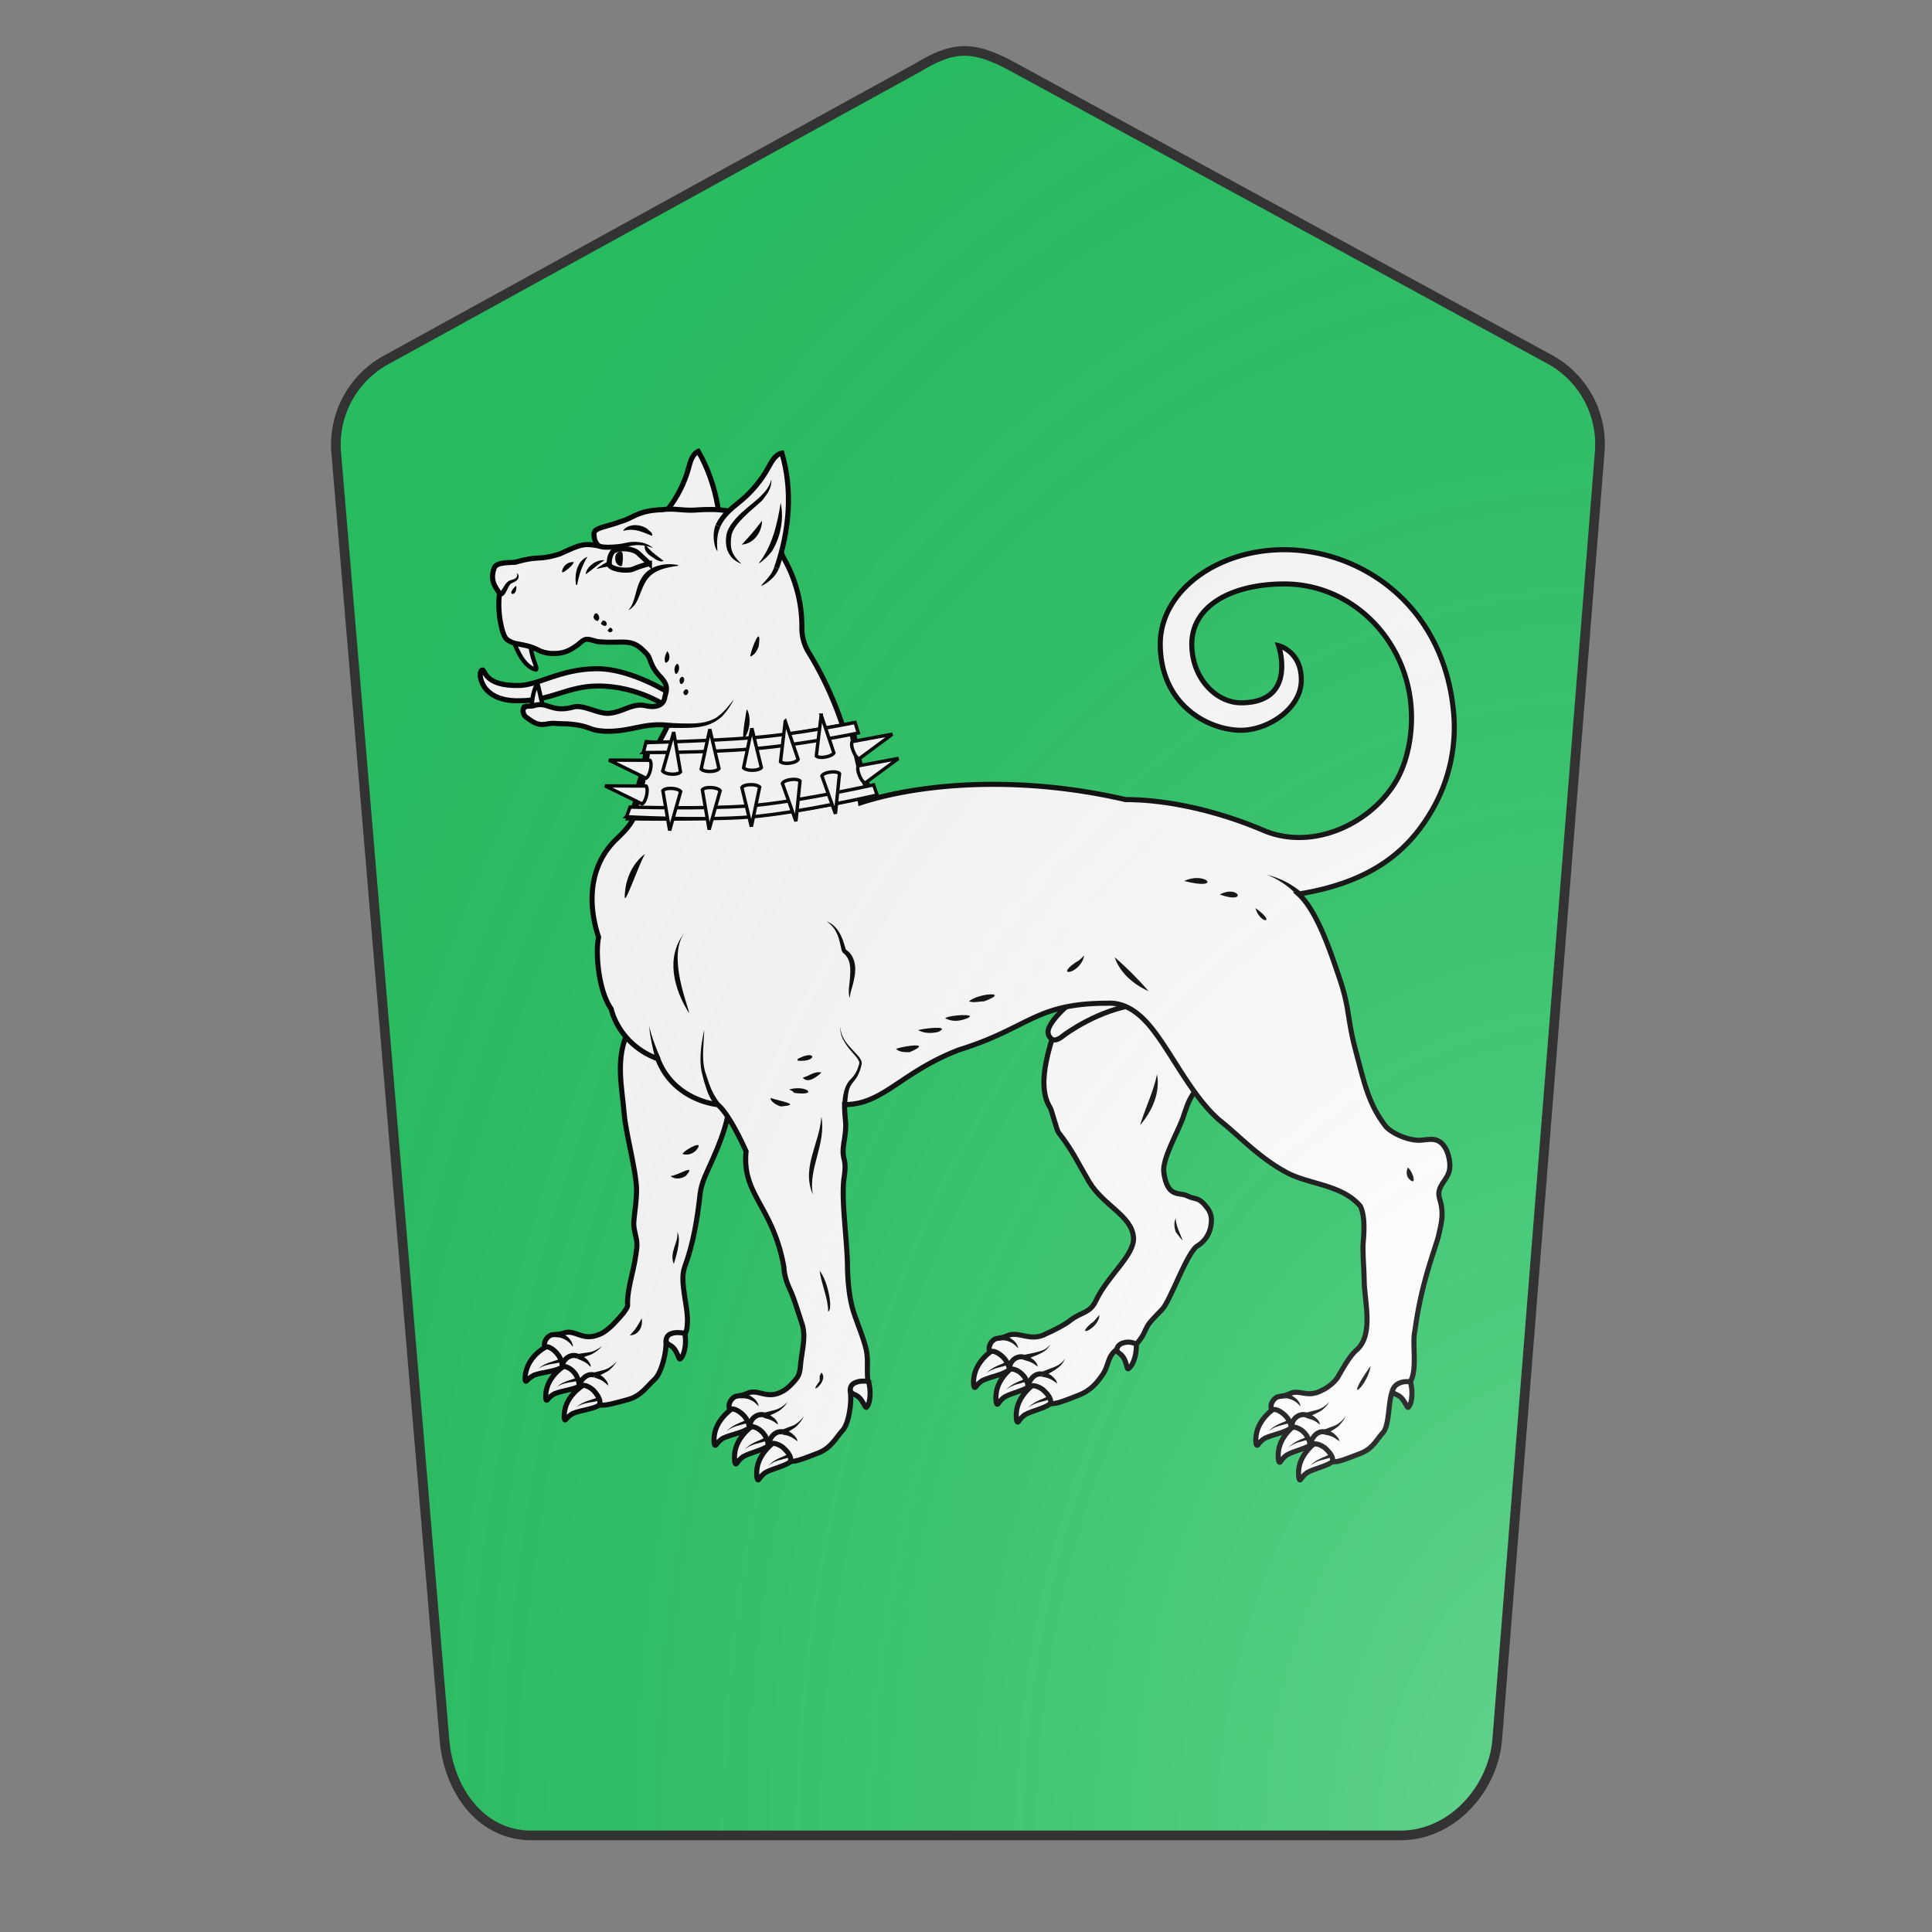 <svg xmlns="http://www.w3.org/2000/svg" id="burgCOA445" width="200" height="200" viewBox="0 0 200 200">
        <rect x="0" y="0" width="200" height="200" fill="#808080" stroke="none"/>
        <defs><clipPath id="pavise_burgCOA445"><path d="M95 7L39.9 37.3a10 10 0 00-5.1 9.5L46 180c.4 5.2 3.7 10 9 10h90c5.3 0 9.6-4.8 10-10l10.6-133.2a10 10 0 00-5-9.5L105 7c-4.2-2.3-6.2-2.3-10 0z"></path></clipPath><g id="mastiffStatant_burgCOA445" stroke-width="3" transform="translate(49 68) scale(0.13)">
		<path d="M256.5 505.7c.1.1-11.4 6.4-12.7 17.7-.2 1.7-.3 5.4.6 5.5.6.1 1-1.8 4.4-4.1 5.1-2.5 12.1-3.1 16.9-7"></path>
		<path d="M290.5 537.4c-4.7 4-11.6 4.8-16.6 7.6-3.2 2.4-3.6 4.3-4.2 4.3-.9-.1-.9-3.8-.8-5.5.8-11.3 12.1-18 12-18.1"></path>
		<path d="M324.2 496.9c1.2 2.5 3.1 1.4 5.8 4.5 1.5 1.9 2.9 4.9 3.3 5.1.6.2 1.5-1.8 1.8-2.9 1.7-6.5-.4-12.5-.3-12.5-5.2-5.5-11.3-11.3-17.5-15.7"></path>
		<path d="M576.1 505.7c.1.1-11.4 6.4-12.7 17.7-.2 1.7-.3 5.4.6 5.5.6.1 1-1.8 4.4-4.1 5.1-2.5 12.1-3.1 16.9-7"></path>
		<path d="M610.1 537.4c-4.7 4-11.6 4.8-16.6 7.6-3.2 2.4-3.6 4.3-4.2 4.3-.9-.1-.9-3.8-.8-5.5.8-11.3 12.1-18 12-18.1"></path>
		<path d="M598.1 527c-4.7 4-11.6 4.8-16.6 7.6-3.2 2.4-3.6 4.3-4.2 4.3-.9-.1-.9-3.8-.8-5.5.8-11.3 12.1-18 12-18.1"></path>
		<path d="M643.8 496.9c1.2 2.5 3.1 1.4 5.8 4.5 1.5 1.9 2.9 4.9 3.3 5.1.6.2 1.5-1.8 1.8-2.9 1.7-6.5-.4-12.5-.3-12.5-3.6-5.1-8.3-9.6-13.7-12.7"></path>
		<path d="M277.4 528c-4.7 4-11.6 4.8-16.6 7.6-3.2 2.4-3.6 4.3-4.2 4.3-.9-.1-.9-3.8-.8-5.5.8-11.3 12.1-18 12-18.1"></path>
		<path d="M409.6 471.6c.1.1-11.4 6.4-12.7 17.7-.2 1.7-.3 5.4.6 5.5.6.1 1-1.8 4.4-4.1 5.1-2.5 12.1-3.1 16.9-7"></path>
		<path d="M443.6 503.3c-4.7 4-11.6 4.8-16.6 7.6-3.2 2.4-3.6 4.3-4.2 4.3-.9-.1-.9-3.8-.8-5.5.8-11.3 12.1-18 12-18.1"></path>
		<path d="M431.6 492.8c-4.7 4-11.6 4.8-16.6 7.6-3.2 2.4-3.6 4.3-4.2 4.3-.9-.1-.9-3.8-.8-5.5.8-11.3 12.1-18 12-18.1"></path>
		<path d="M481.1 472.2c.6 2.7 2.7 2.1 4.6 5.8 1.1 2.2 1.6 5.5 2 5.7.5.3 1.9-1.4 2.5-2.4 3.2-5.9 2.5-12.2 2.6-12.2.6-6.8-.8-14.1-3.5-20.3"></path>
		<path d="M147.1 469.3c.1.1-12 5.1-14.4 16.3-.4 1.7-.8 5.3 0 5.5.6.1 1.2-1.7 4.8-3.6 5.3-2 12.3-1.8 17.5-5.2"></path>
		<path d="M177.7 504.3c-5.1 3.5-12.1 3.6-17.3 5.8-3.5 2-4 3.9-4.6 3.8-.8-.2-.5-3.8-.2-5.5 2-11.2 13.9-16.6 13.8-16.8"></path>
		<path d="M166.8 492.7c-5.1 3.5-12.1 3.6-17.3 5.8-3.5 2-4 3.9-4.6 3.8-.8-.2-.5-3.8-.2-5.5 2-11.2 13.9-16.6 13.8-16.8"></path>
		<path d="M215.4 467.5c1 2.6 3 1.7 5.3 5.1 1.3 2 2.3 5.2 2.7 5.4.5.2 1.7-1.6 2.1-2.7 2.4-6.3.9-12.4 1-12.5-4.6-3.5-9.4-7.3-14.2-10.5"></path>
		<path d="M193 285c-7.7 15.5-3.6 32.8-2.3 48.4.9 11.3 7.1 33.4 7.3 44.7 0 3.1-.3 6.3-.6 9.4-.4 3.4-.7 5.6-1 9-.4 3.7.8 7.2 1.5 10.8.7 4 0 6.9-.6 10.9-1.4 9.4-5 18.9-4.6 28.3-.6 2.9-5.5 7.8-7.5 10-2.2 2.5-6.9 6.4-9.3 7-9.9 4.3-14.3-3.4-20.9-.8-3.4.9-2.9.6-4.7.8-1.9.2-2.4-.2-4.6 1.5-3.1 3.1-1.8 6-1.8 6s2.4-1.6 7.1 3.6c3.4 3.9 3.2 8 3.2 8s2-1.1 5.7 2c4.7 4.2 4.2 9.6 4.2 9.6s2.9-2.6 8.4 2.2c2.6 2.9 4.5 5.8 3.7 8.3 1.6 1.5 8.9-.7 16.7-2.8 7.8-2.1 11.4-8 15.6-11.8 4.3-3.8 7.4-17 6.8-22.6.3-3 1.5-4.4 5.1-5 1.6-.3 4.4 0 6 .3.2.4 1.4-1.2 1.5-5.2 1-10-4.9-24.8-1.5-34 5.2-14.2 7.4-28.1 9.1-43.2.7-6.4 4-12.6 6.6-18.5 3.3-7.5 14.5-31.5 9.4-44"></path>
		<path d="M533.6 290c.2 7.1-2.8 24.6-6.7 30.6-4.1 6.2-4.4 8.9-6.8 15.6-3.2 8.7-12.2 23.9-11.1 31.8 2.1 15.1 9.2 11.5 13.5 13.6 5.3 2.7 6.8.3 12 7.1 2.8 3.6 3 6.9 2.1 11.5-.6 3.2-2.8 8.1-7.7 11-6.2 3.6-16 32.4-20.8 37.4-1.9 2-3.9 4-5.8 6.1-2.4 2.5-3.4 4.4-4.8 7.6-1.5 3.4-4.6 6.8-4.6 6.8-1.6-.5-3.2-1.2-4.9-1.1-3.7.2-6.1 1.4-6.8 4.3-5.8 4.5-4.5 9.5-8.3 14.9-3.1 4.5-6.8 9.3-14.3 12.2-7.5 2.9-14.6 5.9-16.4 4.5.5-2.5-1.7-5.3-4.6-7.9-6-4.2-8.6-1.3-8.6-1.3s0-5.4-5.2-9.1c-4-2.7-5.9-1.4-5.9-1.4s-.2-4-4-7.6c-5.2-4.7-7.5-2.8-7.5-2.8s-1.6-2.8 1.2-6.2c2-1.9 2.5-1.6 4.4-2 1.8-.4 1.3 0 4.6-1.3 6.4-3.3 13.7 4 23.1-1.3 2.3-.9 11.6-5.5 14.2-7.9 6.5-5 11.5-4 15-11.5 7.2-15.2 23-26.9 22.2-37.4-1-12.8-17.9-18.8-26.2-32.8-7-11.9-9.6-18.2-18-29-1.1-1.4-4-13.1-4.9-14.6-5.8-9.1-4.7-23.2 2.2-44.1 1.9-5.7 5.9-10.4 8.8-15.6 2.4-4.4 3.1-9.3 5.3-13.6 5.3-10 18.5-15.5 27.9-21.2 21-12.9 46.2 7.9 70.8 10.1"></path>
		<path d="M494.7 268.7c-24.3 2.6-45.1 18.6-45.1 18.6s-4.7 4.3-7.2 1.6c-1-1-2.2-2.8-1.5-5.3 2.7-9.2 22.1-22.8 22.1-22.8"></path>
		<path d="M207.7-7c1.3-6.6 5.1-11.5 9-16.6 5.5-7.1 9.6-15.3 12-24 1-3.8 2.1-8.1 5.7-9.8 11.4 19.8 14.9 43.6 12.6 66.6"></path>
		<path d="M218.2 85.7s-23.1-15-43.7-14.9c-21.5.1-34.4 9.9-46.2 9.9-20.1.3-19.6-9.2-21.2-9.2-1.6.4-2.1 4.2.4 8.9 2.4 4.4 8.4 9.7 21.7 9.3 18.9-.1 27.9-8.6 45.9-8.7 24.2-.1 41.5 12.6 41.5 12.6"></path>
		<g fill="#f6f6f6" stroke-width="2.5">
			<path d="M139.5 80.1c-.9-.1-3.9 8.3-3.1 14.3.2-.1.3-.2.5-.3 2.1-1.4 4-1.9 5.8-2.1-1.6-4.3-2.5-11.8-3.2-11.9z"></path>
			<path d="M138.7 71.3c1-.8-1.6-4.4-3-12-.3-1.3-.3-2.6-.2-3.8-2.4-.1-4.7.2-7.3-.4-.4-.1-2.1-.2-2.6-.4 1.7 5.4 6.5 15.5 13.1 16.6z"></path>
		</g>
		<path d="M330.1 149.9c-4.5-31.5-13.9-61.5-30.4-88.4a27.3 27.3 0 01-4.2-14.7 81.6 81.6 0 00-10.9-41.6c-3-6.9-9-18.5-19.8-22.9-9-3.9-13.8-6.3-31.9-5.1-7.6.5-13-1.2-19.7-.2-14.4.4-17.7 5.2-24.3 6.9-11.1 4.1-17.1 3.6-15.9 8.7 0 2.4 1.1 4 2.4 5.7-8.7-1.5-9.9-1-22.7 4.8-13.3 4.1-11.7.7-26.2 4.9-3.7.3-11.5-.1-12.5 3.5-3.3 9.3 3.1 12.9 3.1 15.6 0 0-.9 5.5.2 13.8.7 4.7 2.2 11.7 4.7 13 1.8 1.2 3.5 1.8 5.1 2.1 4.5.9 8.3 1.4 12.9 3.8s11.2 2.6 16 1c2.4-.8 4.8-2.3 6.9-3.8 1.5-1.1 3.3-3.1 5.2-3.5 2.2-.4 5.6 1.3 7.8 1.4 15.9 1.3 19.2-3 28.7 7.9 2 3.2 1.7 6.9 7.7 13 5.2 5.6 2.9 8.6 2.3 12.1-.6 3.5-3.8 6.4-11.4 4.7-7.6-1.7-13.2 3.8-21.5 4.5-6.2.5-15.2-5.3-20.9-3.7-12.9 3.5-14.9-3.1-22.7-1-2.5 1-7.1-.1-6.6 1.6-.8.5-.8 4.1 1.7 5.6 3.9 2.9 6.6 4.7 11.3 3.9 5.5-.9 3.3-.3 12.3-.2 15.1 1.1 11.7 4 23.5 4.4 14.6.2 22.2-5.2 36.4-3.5l-.4.2c-7.9 17-18.9 28.5-18.6 47.2.1 8.1-5.1 13.5-12.3 20.4-14.5 14.5-16.9 35.7-9.8 57.2-2 8.9-.1 31.7 7.4 42.2 0 0 4.1 20.8 27.5 29.5 9.5 24.8 35.2 27 35.2 27s5.9 3.3 16.9 27.6c-2.6 25.7 15.9 32.3 22.3 68.3.2 4.6 1.5 8.6 3.4 12.8 1.9 4 3.2 8.2 4.6 12.4.9 2.8 1.8 5.5 2.7 8.3 2.4 7.4 0 15.5-.8 23.2-.3 3-.4 6.1-2.2 8.6-1.9 2.7-6.2 7-8.5 7.9-9.3 5.3-14.5-1.9-20.9 1.3-3.3 1.3-2.8.9-4.6 1.3-1.9.4-2.4.1-4.4 2-2.8 3.4-1.2 6.2-1.2 6.2s2.3-1.8 7.5 2.8c3.8 3.6 4 7.6 4 7.6s1.9-1.3 5.9 1.4c5.1 3.7 5.2 9.1 5.2 9.1s2.6-2.9 8.6 1.3c2.9 2.6 5.1 5.4 4.6 7.9 1.7 1.4 8.8-1.6 16.4-4.5 7.5-2.9 10.5-9.1 14.3-13.3 3.9-4.2 5.6-17.7 4.5-23.2 0-3 1-4.5 4.5-5.5 1.6-.5 4.4-.4 6-.3-.9-6.6.4-12.8-1.2-19.3-1.7-6.9-4.8-14-7-20.7-2.8-8.3-3.7-18.5-3.9-27.2 0-15.1-3.9-40.4-2-52.8 2-13.4-2-9.2 0-21.4s.3-11 .3-21.8c22.8 0 33.2-19.1 67.5-32.3 41.6-12.9 44.7-27.5 87.8-27.5 14.3-.6 24 11.5 31.3 22.2 10.1 14.7 21.7 36.7 36.1 48.1 9.7 7.7 22.3 21.3 38.5 29.8 13.2 6.9 32.2 6.9 43 19.6 3.6 7.2 1.6 20.8 1.6 23.1 0 10.2.5 11.1.7 21.3.2 12 5.6 31-4.2 40.2-4.8 3.8-10.1 14.4-11.8 16.9-1.9 2.7-6.2 6-8.5 6.9-9.3 5.3-13.5-.9-19.8 2.4-3.3 1.3-2.8.9-4.6 1.3-1.9.4-2.4.1-4.4 2-2.8 3.4-1.2 6.2-1.2 6.2s2.3-1.8 7.5 2.8c3.8 3.6 4 7.6 4 7.6s1.9-1.3 5.9 1.4c5.1 3.7 5.2 9.1 5.2 9.1s2.6-2.9 8.6 1.3c2.9 2.6 5.1 5.4 4.6 7.9 1.7 1.4 8.8-1.6 16.4-4.5 7.5-2.9 9.4-8 13.3-12.2 3.9-4.2 3.1-17.8 5.5-24.3.7-2.5 2.1-4.5 5.6-5.5 1.6-.5 3.3-.4 5-.3 4.5-6.7 1-23.1 2.8-30 3.9-29.7 12.5-49.3 14.2-57.2 1.4-6.4 2.6-10.9 1.2-17.7-.6-2.8-1.7-4.7-1.1-7.7.9-3.9 4.1-6.7 5.5-10.3 1.2-3 .9-6.5.2-9.6-1-4.2-3.1-8.5-7.2-10-3-1-6.2-.2-9.3 0-6.5.5-16.2-3.5-20.4-7.8-8.6-10.9-11.8-21.6-15.2-34.3-4-15.3-4.8-17.1-7.2-32.4-2-12.6-4.1-17.9-8.2-29.9-4.2-12.1-11.6-32.2-21.1-40.8 44.7-7.2 65.9-26.8 79.3-50.5 9.7-17.1 14-37.3 12.1-56.9C674 32.8 624.9.6 579.9.6c-40 0-73 24.8-73 55.6 0 36.3 28.8 50.9 47.6 50.9 15.9 0 35.6-12.7 35.6-29.7s-13.4-20.2-13.4-20.2 11.4 33.7-22.2 33.7c-14.4 0-29-14.2-29-34.6 0-22.7 23.7-35.5 54.6-35.5 41.6 0 75 35.6 75 78.8 0 13-2.9 26.5-8.6 36.6-14.2 25.2-48.7 42.4-78.4 30.1-25.1-10.8-55.2-18.3-81.6-18.3-65.8-15.2-123.7-8.8-156.4 1.9z"></path>
		<path d="M246-13.5c2.8-6.1 7.6-10 12.7-14.1 7-5.6 12.9-12.7 17.2-20.6 1.9-3.4 4-7.4 7.8-8.2 6.5 21.9 4.4 45.9-3.1 67.7"></path>
		<g fill="none">
			<path d="M164 494.3c.3-.6.3-2.5 2.6-4.9 1.7-1.8 4.3-2.8 6.6-1.9"></path>
			<path d="M154.1 482.7c.3-.6 0-3.1 2.6-5.2 1.9-1.6 4.7-2.2 6.8-1"></path>
			<path d="M428.9 494.7c.2-.6 0-2.5 2.1-5.2 1.5-2 4-3.2 6.4-2.6"></path>
			<path d="M417.9 484.2c.3-.6-.3-3.1 2.1-5.5 1.7-1.7 4.4-2.6 6.7-1.7"></path>
			<path d="M264.8 518.3c.3-.6-.3-3.1 2.1-5.5 1.7-1.7 4.4-2.6 6.7-1.7"></path>
			<path d="M595.5 528.8c.2-.6 0-2.5 2.1-5.2 1.5-2 4-3.2 6.4-2.6"></path>
			<path d="M584.4 518.3c.3-.6-.3-3.1 2.1-5.5 1.7-1.7 4.4-2.6 6.7-1.7"></path>
			<path d="M275.8 528.8c.2-.6 0-2.5 2.1-5.2 1.5-2 4-3.2 6.4-2.6"></path>
		</g>
		<path fill="#f6f6f6" d="M205.6 8.8s-5.5 1.4-9.3 3.1c-3.8 1.7-12.8.4-14.2-2.1-.7-1.7.2-8 3.1-8.8 3.6-1.6 10.7-1.2 13.8 1.7 4 3.8 6.5 6 6.6 6.1z"></path>
		<g fill="#000" stroke="none">
			<path d="m218 370c4 0 16-8 9 0-3 2-7 2-9 0z"></path>
			<path d="m225 357c2-3 14-9 8-2-2 2-5 3-8 2z"></path>
			<path d="m505 310c2 11-3 22-10 30 3-10 8-20 10-30z"></path>
			<path d="m173.8 486c.7.3 1.7.7 2.5 1.2s1.6 1.1 2.3 1.7c.7.7 1.3 1.4 1.8 2.2s.8 1.7 1 2.6c-.8-.6-1.4-1.2-2-1.7s-1.3-1-2-1.4-1.4-.7-2.2-1-1.5-.5-2.4-.8l1-2.8z"></path>
			<path d="m201 454c1 5-2 10-7 10 3-3 5-6 7-10z"></path>
			<path d="m150.1 462.1c1.3.1 2.5.3 3.7.8s2.3 1.1 3.2 1.8c1 .8 1.8 1.7 2.4 2.7s1.1 2.2 1 3.4c-.7-1-1.4-1.8-2.1-2.5-.8-.7-1.6-1.3-2.5-1.8s-1.9-.8-2.8-1.1c-1-.2-2-.3-2.9-.3v-3z"></path>
			<path d="m164.3 475.1c.6.4 1.4.8 2.1 1.3s1.4 1 2.1 1.6 1.2 1.3 1.7 2.1.8 1.7.8 2.6c-.7-.6-1.2-1.2-1.8-1.7s-1.2-.9-1.9-1.3-1.4-.7-2.1-1-1.5-.6-2.3-1l1.4-2.6z"></path>
			<path d="m175.8 502.4c-1.3.5-2.4.7-3.6.9-1.1.2-2.3.3-3.4.6-2.2.5-4.4 1.1-6.2 2.5 1.6-1.7 3.8-2.7 5.9-3.5 1.1-.4 2.2-.7 3.3-1.1 1.1-.3 2.2-.7 3-1.1l1 1.7z"></path>
			<path d="m164.2 490.5c-1.3.5-2.4.7-3.6.9-1.1.2-2.3.3-3.4.6-2.2.5-4.4 1.1-6.2 2.5 1.6-1.7 3.8-2.7 5.9-3.5 1.1-.4 2.2-.7 3.3-1.1 1.1-.3 2.2-.7 3-1.1l1 1.7z"></path>
			<path d="m153.4 479.7c-1.3.5-2.4.7-3.6.9-1.1.2-2.3.3-3.4.6-2.2.5-4.4 1.1-6.2 2.5 1.6-1.7 3.8-2.7 5.9-3.5 1.1-.4 2.2-.7 3.3-1.1 1.1-.3 2.2-.7 3-1.1l1 1.7z"></path>
			<path d="m172.7 486 3.8-1c1.3-.4 2.6-.6 3.7-1.1 1.1-.4 2.2-1.2 3.3-2 1.1-.7 2-1.7 2.9-2.6-.7 1.1-1.5 2.2-2.4 3.2s-1.9 2-3.1 2.7c-1.2.8-2.4 1.2-3.6 1.9l-3.6 1.7-1-2.8z"></path>
			<path d="m163.3 475 3.9-.6c1.3-.2 2.6-.3 3.8-.6s2.4-.8 3.5-1.4c1.2-.6 2.2-1.4 3.2-2.2-.8 1-1.7 2-2.8 2.8-1 .8-2.2 1.6-3.5 2.2s-2.6.9-3.8 1.4l-3.8 1.3-.5-2.9z"></path>
			<path d="m437.8 485.5c.8.2 1.7.5 2.6.9s1.7.9 2.5 1.5 1.4 1.3 2 2 1 1.6 1.2 2.5c-.8-.5-1.5-1-2.2-1.5s-1.4-.9-2.1-1.2-1.5-.6-2.3-.8-1.5-.3-2.5-.5l.8-2.9z"></path>
			<path d="m471 452c0 8-15 14-5 5 2-1 3-3 5-5z"></path>
			<path d="m411.8 464.1c1.3-.1 2.5 0 3.8.4 1.2.3 2.4.8 3.4 1.5s2 1.5 2.7 2.4 1.3 2.1 1.4 3.3c-.8-.9-1.5-1.6-2.4-2.3-.8-.7-1.7-1.2-2.7-1.6s-1.9-.7-2.9-.8-2-.1-3 0l-.3-2.9z"></path>
			<path d="m427.3 475.6 2.2 1.1c.8.4 1.5.9 2.2 1.4s1.4 1.2 1.9 1.9.9 1.6 1 2.5c-.7-.5-1.4-1-2-1.5-.6-.4-1.3-.8-2-1.1s-1.4-.6-2.2-.8-1.5-.4-2.4-.8l1.3-2.7z"></path>
			<path d="m441.6 501.6c-1.2.7-2.4.9-3.5 1.2l-3.3.9c-2.1.7-4.3 1.6-5.9 3.2 1.4-1.8 3.5-3.1 5.5-4.1 1-.5 2.1-1 3.2-1.4 1-.4 2.1-.9 2.8-1.4l1.2 1.6z"></path>
			<path d="m428.7 490.9c-1.2.7-2.4.9-3.5 1.2l-3.3.9c-2.1.7-4.3 1.6-5.9 3.2 1.4-1.8 3.5-3.1 5.5-4.1 1-.5 2.1-1 3.2-1.4 1-.4 2.1-.9 2.8-1.4l1.2 1.6z"></path>
			<path d="m416.9 481.3c-1.2.7-2.4.9-3.5 1.2l-3.3.9c-2.1.7-4.3 1.6-5.9 3.2 1.4-1.8 3.5-3.1 5.5-4.1 1-.5 2.1-1 3.2-1.4 1-.4 2.1-.9 2.8-1.4l1.2 1.6z"></path>
			<path d="m436.8 485.6 7.8-3c1.2-.5 2.5-1.2 3.5-2 1.1-.8 1.9-1.9 2.8-3-.6 1.2-1.3 2.5-2.2 3.6-1 1.1-2.1 2-3.3 2.8s-2.4 1.5-3.6 2.2l-3.6 2.2-1.4-2.8z"></path>
			<path d="m426.2 475.6 4.3-.9c1.4-.3 2.9-.6 4.3-1s2.8-.8 4-1.5c1.3-.7 2.3-1.7 3.4-2.8-.8 1.2-1.7 2.4-2.9 3.4s-2.6 1.7-3.9 2.3c-1.4.7-2.8 1.1-4.1 1.7l-4.2 1.7-.9-2.9z"></path>
			<path d="m222 403c3 5-2 18-2 19-3-7 3-13 2-19z"></path>
			<path d="m516 395c0 7 9 20 0 8-1-3-1-6 0-8z"></path>
			<path d="m306 426c5 6 8 23 5 24 0-8-4-16-5-24z"></path>
			<path d="m244.6 328.9c-2.4-3.2-4.3-6.8-5.5-10.6-.6-1.9-1.2-3.7-1.7-5.6l-.7-2.8c-.2-.9-.5-1.9-.6-2.9a39 39 0 01-.4-5.9c0-2 .1-3.9.3-5.8.3-3.9 1.2-7.6 1.8-11.5.1 1.9-.1 3.9-.2 5.8l-.3 5.8c-.1 1.9-.1 3.8 0 5.7s.3 3.8.7 5.6c.1.5.2.9.3 1.3s.2.9.4 1.3l.9 2.7c.6 1.8 1.2 3.6 1.9 5.4 1.4 3.5 3.2 6.7 5.5 9.6l-2.4 1.9z"></path>
			<path d="m319.3 327.7c.2-2.2.4-4.4.9-6.6s1.2-4.5 2.7-6.5c.7-1 1.5-1.8 2.2-2.5.7-.8 1.3-1.6 1.8-2.4 1.1-1.7 1.8-3.7 2.4-5.8.3-.7-.1-1.6-.6-2.5s-1.2-1.7-1.9-2.5c-1.4-1.6-2.9-3.3-4.2-5-1.3-1.8-2.5-3.6-3.4-5.7-.8-2-1.2-4.3-1-6.4 0 2.2.6 4.3 1.5 6.2s2.2 3.7 3.6 5.3 2.9 3.2 4.4 4.8c.7.8 1.5 1.6 2.1 2.6.3.5.6 1 .8 1.6s.3 1.4.1 2a27 27 0 01-2.2 6.4c-.5 1-1.2 2-1.9 2.9s-1.4 1.7-1.9 2.5c-1.1 1.6-1.6 3.6-1.9 5.6s-.5 4.2-.6 6.3l-2.9-.3z"></path>
			<path d="m307 335c3 16-8 31-5 46-7-16 4-30 5-46z"></path>
			<path d="m277 324c6 2 19 4 6 5-3-1-6-3-6-5z"></path>
			<path d="m288 319c10-3 18 4 3 2l-1-1z"></path>
			<path d="m296 312c4-1 7-4 11-3-2 2-8 7-11 3z"></path>
			<path d="m293 301c11-6 12 2 0 1z"></path>
			<path d="m226 227c-10 14 3 44 3 47-9-14-14-33-3-47z"></path>
			<path d="m310.1 219.8c2 .8 3.8 2 5.3 3.7 1.5 1.6 2.6 3.5 3.5 5.5s1.5 4.1 2.1 6.1c.2.5.3 1 .5 1.3 0 .1.1.2.1.2.2.2.5.3.7.5.9.7 1.8 1.6 2.4 2.6 1.3 2 2 4.4 2.2 6.6.2 2.3 0 4.5-.4 6.6s-.9 4.2-1.5 6.2c-.3 1-.6 2-.8 3l-.3 1.5c0 .5-.1 1 .2 1.5-.4-.4-.6-.9-.7-1.5-.1-.5-.2-1.1-.2-1.6 0-1.1 0-2.2.1-3.2.2-2.1.5-4.2.6-6.3.3-4.1.3-8.2-1.6-11.3-.5-.8-1-1.5-1.7-2.1-.2-.2-.4-.3-.5-.5l-.2-.1-.2-.2c-.1-.1-.2-.2-.2-.3-.1-.2-.2-.4-.3-.5-.3-.6-.4-1.2-.5-1.7-.5-2.1-.9-4.1-1.5-6.1-.6-1.9-1.5-3.8-2.6-5.5a18.8 18.8 0 00-4.5-4.4z"></path>
			<path d="m307 486c5 5-9 15-1 5v-3z"></path>
			<path d="m653 365c4 4 5 12 0 6-1-2-1-4 0-6z"></path>
			<path d="m521 196c13-6 23 6 0 0z"></path>
			<path d="m542 204c11-6 17 6 0 0z"></path>
			<path d="m563 212c13 9 3 10 0 0z"></path>
			<path d="m258.7 498.3c1.3-.1 2.5 0 3.8.4 1.2.3 2.4.8 3.4 1.5s2 1.5 2.7 2.4 1.3 2.1 1.4 3.3c-.8-.9-1.5-1.6-2.4-2.3-.8-.7-1.7-1.2-2.7-1.6s-1.9-.7-2.9-.8-2-.1-3 0l-.3-2.9z"></path>
			<path d="m274.1 509.8 2.2 1.1c.8.4 1.5.9 2.2 1.4s1.4 1.2 1.9 1.9.9 1.6 1 2.5c-.7-.5-1.4-1-2-1.5-.6-.4-1.3-.8-2-1.1s-1.4-.6-2.2-.8-1.5-.4-2.4-.8l1.3-2.7z"></path>
			<path d="m288.4 535.7c-1.2.7-2.4.9-3.5 1.2l-3.3.9c-2.1.7-4.3 1.6-5.9 3.2 1.4-1.8 3.5-3.1 5.5-4.1 1-.5 2.1-1 3.2-1.4 1-.4 2.1-.9 2.8-1.4l1.2 1.6z"></path>
			<path d="m274.5 526.1c-1.2.7-2.4.9-3.5 1.2l-3.3.9c-2.1.7-4.3 1.6-5.9 3.2 1.4-1.8 3.5-3.1 5.5-4.1 1-.5 2.1-1 3.2-1.4 1-.4 2.1-.9 2.8-1.4l1.2 1.6z"></path>
			<path d="m263.8 515.4c-1.2.7-2.4.9-3.5 1.2l-3.3.9c-2.1.7-4.3 1.6-5.9 3.2 1.4-1.8 3.5-3.1 5.5-4.1 1-.5 2.1-1 3.2-1.4 1-.4 2.1-.9 2.8-1.4l1.2 1.6z"></path>
			<path d="m604.3 519.6c.8.2 1.7.5 2.6.9s1.7.9 2.5 1.5 1.4 1.3 2 2 1 1.6 1.2 2.5c-.8-.5-1.5-1-2.2-1.5s-1.4-.9-2.1-1.2-1.5-.6-2.3-.8-1.5-.3-2.5-.5l.8-2.9z"></path>
			<path d="m631 482c-2 13-17 24 0 0z"></path>
			<path d="m578.3 498.3c1.3-.1 2.5 0 3.8.4 1.2.3 2.4.8 3.4 1.5s2 1.5 2.7 2.4 1.3 2.1 1.4 3.3c-.8-.9-1.5-1.6-2.4-2.3-.8-.7-1.7-1.2-2.7-1.6s-1.9-.7-2.9-.8-2-.1-3 0l-.3-2.9z"></path>
			<path d="m603.3 519.7 3.7-1.4c1.2-.5 2.5-.9 3.6-1.4 1.1-.6 2.1-1.4 3.1-2.3 1-.8 1.8-1.9 2.6-2.9-.6 1.2-1.2 2.4-2.1 3.4-.8 1-1.7 2.1-2.8 3s-2.3 1.5-3.4 2.2l-3.4 2.1-1.3-2.7z"></path>
			<path d="m592.7 509.7 3.8-1c1.3-.3 2.6-.6 3.7-1 1.2-.4 2.3-1 3.4-1.8 1.1-.7 2-1.6 3-2.5-.7 1.1-1.5 2.2-2.5 3.1-.9.9-2 1.9-3.2 2.5-1.2.7-2.4 1.2-3.7 1.8l-3.6 1.7-.9-2.8z"></path>
			<path d="m593.8 509.8 2.2 1.1c.8.4 1.5.9 2.2 1.4s1.4 1.2 1.9 1.9.9 1.6 1 2.5c-.7-.5-1.4-1-2-1.5-.6-.4-1.3-.8-2-1.1s-1.4-.6-2.2-.8-1.5-.4-2.4-.8l1.3-2.7z"></path>
			<path d="m608.1 535.7c-1.2.7-2.4.9-3.5 1.2l-3.3.9c-2.1.7-4.3 1.6-5.9 3.2 1.4-1.8 3.5-3.1 5.5-4.1 1-.5 2.1-1 3.2-1.4 1-.4 2.1-.9 2.8-1.4l1.2 1.6z"></path>
			<path d="m595.2 525c-1.2.7-2.4.9-3.5 1.2l-3.3.9c-2.1.7-4.3 1.6-5.9 3.2 1.4-1.8 3.5-3.1 5.5-4.1 1-.5 2.1-1 3.2-1.4 1-.4 2.1-.9 2.8-1.4l1.2 1.6z"></path>
			<path d="m583.5 515.4c-1.2.7-2.4.9-3.5 1.2l-3.3.9c-2.1.7-4.3 1.6-5.9 3.2 1.4-1.8 3.5-3.1 5.5-4.1 1-.5 2.1-1 3.2-1.4 1-.4 2.1-.9 2.8-1.4l1.2 1.6z"></path>
			<path d="m588.1 204.9c-4.9-5.4-11.1-9.7-18.1-12.5a49.8 49.8 0 0120.2 10.3l-2.1 2.2z"></path>
			<path d="m273.1 509.7 3.8-1c1.3-.3 2.6-.6 3.7-1 1.2-.4 2.3-1 3.4-1.8 1.1-.7 2-1.6 3-2.5-.7 1.1-1.5 2.2-2.5 3.1-.9.9-2 1.9-3.2 2.5-1.2.7-2.4 1.2-3.7 1.8l-3.6 1.7-.9-2.8z"></path>
			<path d="m283.7 519.7 3.7-1.4c1.2-.5 2.5-.9 3.6-1.4 1.1-.6 2.1-1.4 3.1-2.3 1-.8 1.8-1.9 2.6-2.9-.6 1.2-1.2 2.4-2.1 3.4-.8 1-1.7 2.1-2.8 3s-2.3 1.5-3.4 2.2l-3.4 2.1-1.3-2.7z"></path>
			<path d="m284.7 519.6c.8.2 1.7.5 2.6.9s1.7.9 2.5 1.5 1.4 1.3 2 2 1 1.6 1.2 2.5c-.8-.5-1.5-1-2.2-1.5s-1.4-.9-2.1-1.2-1.5-.6-2.3-.8-1.5-.3-2.5-.5l.8-2.9z"></path>
			<path d="m283-27.1c2 9.5 0 20.03-5 28.34-2 2.87-7 7.42-8 7.39 8-9.91 11-23.23 13-35.73z"></path>
			<path d="m127.1 14.4c.4.1.8.4 1 .7.2.4.3.8.3 1.3s-.1.9-.3 1.3-.6.8-.9 1.1c-1.4 1.2-3.2 1.4-3.7 2.2-.8.9-1.4 2.3-2.1 3.7-.4.7-.7 1.4-1.3 2.2a4.26 4.26 0 01-3.1 1.7v-3c.1 0 .2 0 .3-.1s.3-.2.5-.4c.4-.4.8-1 1.2-1.6.8-1.2 1.5-2.7 2.9-3.9.4-.3.8-.6 1.2-.8.3-.1.4-.2.6-.2l.6-.2c.7-.2 1.4-.4 1.9-.7.3-.2.5-.3.7-.5s.3-.5.5-.8c.3-.7.4-1.5-.3-2z"></path>
			<path d="m205.6 281.5c.2 1.7.6 3.3 1.1 4.9a121.2 121.2 0 005.4 14.1l-2.8 1a178 178 0 01-2.4-9.9l-.9-5c-.3-1.7-.4-3.4-.4-5.1z"></path>
			<path d="m203 180c-4 7-11 28-12 26 0-10 4-20 12-26z"></path>
			<path d="m277.5-40.9c.2 2.6-.6 5.4-2 7.7-.7 1.2-1.5 2.2-2.3 3.3l-.9 1.2-.4.4c-.5.5-1 1-1.5 1.4-2 1.7-3.9 3.4-5.8 5.1s-3.7 3.5-5.4 5.3c-1.7 1.9-3.2 3.8-4.3 6-.5 1.1-.9 2.1-1 3.2-.2 1.2-.3 2.4-.3 3.6-.1 2.4.3 4.7 1.5 6.9 1.1 2.1 2.9 4 4.8 5.8-2.4-1-4.8-2.4-6.5-4.7-.8-1.1-1.5-2.4-2-3.7-.4-1.4-.6-2.8-.7-4.1-.1-1.4.1-2.8.2-4.1.2-1.4.7-2.9 1.3-4.1 1.3-2.5 3-4.6 4.8-6.6 3.6-3.9 7.8-7.1 11.7-10.4.5-.4 1-.8 1.4-1.2l1.3-1.3c.9-.9 1.8-1.8 2.6-2.8 1.7-2.1 2.9-4.3 3.5-6.9z"></path>
			<path d="m272-16.5c0 6.77-5 13.67-12 14.1 4-4.15 8-8.8 12-14.1z"></path>
			<path d="m127 21.8c1 7.1-7 6 0 0z"></path>
			<path d="m176.2-3.1c.7.4 2.1.7 3.3.7 1.3.1 2.6.1 3.9 0 2.7-.1 5.4-.4 8-1 .6-.1 1.3-.3 2.1-.4.7-.1 1.4-.2 2.2-.2 1.4-.1 2.9 0 4.3.2 2.8.4 5.6 1.5 7.7 3.4-2.6-1-5.2-1.6-7.9-1.7-1.3-.1-2.6 0-3.9.2-.6.1-1.3.2-1.9.4s-1.2.4-1.9.6c-2.8.7-5.5 1.2-8.3 1.4-1.4.1-2.8.2-4.3.1s-3-.2-4.7-1.1l1.4-2.6z"></path>
			<path d="m247.4-12.9c-.5 1.1-.9 2.2-1.2 3.4s-.5 2.4-.6 3.6-.2 2.5-.1 3.7c0 1.2.1 2.5.2 3.8-.8-1.1-1.3-2.3-1.6-3.6s-.5-2.6-.6-4c-.1-1.3 0-2.7.1-4 .2-1.4.5-2.7 1-4l2.8 1.1z"></path>
			<path d="m281.9 11.8c-.5 1.3-1.2 2.4-1.9 3.4-.8 1-1.6 2-2.5 2.8s-1.9 1.6-2.9 2.3-2.1 1.3-3.3 1.7c.8-1 1.6-1.9 2.4-2.7.8-.9 1.6-1.8 2.3-2.7s1.4-1.9 1.9-2.8c.5-1 1-2 1.3-3l2.7 1z"></path>
			<path d="m188.5 1.7c1.3 0 1.4 1.1 1.4 3.8 0 .7 0 1.4-.1 2-.3 1.7-.1 2.8-1 2.8-1 0-2.8-1.2-3.2-3-.1-.6-.2-1.2-.2-1.8-.1-2.6 1.8-3.8 3.1-3.8z"></path>
			<path d="m169 4.8c-3 4.81-5 10.6-6 16.3-1 1.8-1-2.9-1-3.6 0-5 2-10.75 7-12.7z"></path>
			<path d="m193 36.4c2.6-2.6 3.4-6.1 4.4-9.6.9-3.5 1.9-7.2 4.2-10.5 1.1-1.6 2.6-3 4.3-4.1s3.5-1.9 5.4-2.3c3.7-1 7.5-.9 11.2-.3v.5c-3.6.5-7.2 1.1-10.4 2.3s-6 3.1-7.9 5.8c-2 2.7-3.1 6-4.5 9.4-.7 1.7-1.4 3.4-2.4 5-1.2 1.6-2.6 3-4.3 3.8z"></path>
			<path d="m179 6.8c-4 2.6-7 5.5-11 8.3 0-2.1 2-4.7 4-6.1 2-1.61 5-2.42 7-2.2z"></path>
			<path d="m203-2.7c3 4.3 7 6.86 11 9.9-2 1.04-5-.95-7-2.4-3-1.78-5-4.477-4-7.5z"></path>
			<path d="m154 14c0-3.2 3-6.43 7-6.1-1 2.5-4 4.5-6 5.9l-1 .1z"></path>
			<path d="m190-10.6c3-4.3 10-4 14-1.3 1 1.1 4 2.64 3 4.3-5-2.01-10-4.6-16-3.1z"></path>
			<path d="m216 60.5c2 1.6 2 6.3-1 6.8-1-2.2 0-4.9 1-6.8z"></path>
			<path d="m222 67.8c2 1.2 1 5.9-1 6.1-1-1.9-1-4.5 1-6.1z"></path>
			<path d="m225 75.5c2 .8 1 4.6-1 4.3-1-1.2-1-3.8 1-4.3z"></path>
			<path d="m227 82.9c3 .1 1 5-1 3-1-1.3 0-2.3 1-3z"></path>
			<path d="m174 38.1c1-.1 2 1.5 2 2.9 0 .7-1 1.7-1 1.7-2-.5-3-2.2-2-3.5 0-.4 0-.7 1-1.1z"></path>
			<path d="m178 42.4c2-.3 3 1.8 2 2.9-1 .7-2-.1-3-1 0-.8 1-1.4 1-1.9z"></path>
			<path d="m182 46.8c1-.8 3 1.6 1 2.3 0 .5-2 0-2-.8 0-.7 1-.8 1-1.5z"></path>
			<path d="m182.3 10.3c-1.3.2-2.5.5-3.8.7-1.3.3-2.5.5-3.7.9l-.2-.3c1-.8 2.2-1.5 3.3-2.2s2.2-1.3 3.4-2l1 2.9z"></path>
			<path d="m480 241c7 6 14 13 20 20-9-4-17-11-20-20z"></path>
			<path d="m462 240c-2 11-18 13-5 4 2-1 3-2 5-4z"></path>
			<path d="m216.8 102.8c3.7.1 7.4.3 11.1.3 3.6.1 7.3-.1 10.7-.9 1.7-.4 3.4-1 5-1.8.8-.4 1.6-.8 2.3-1.4.7-.5 1.4-1.1 2.1-1.7 2.7-2.4 4.9-5.4 7.3-8.3a41.2 41.2 0 01-6.3 9.3c-.6.7-1.3 1.3-2.1 1.9-.7.6-1.6 1.1-2.4 1.7a25 25 0 01-5.3 2.3c-3.7 1.1-7.5 1.4-11.2 1.5s-7.4 0-11.1 0l-.1-2.9z"></path>
			<path d="m265 63.7c1-6.2 7-19.7 5-6-1 2.4-2 4.7-5 6z"></path>
			<path d="m263.1 94.7c.8 1.5 1.2 3 1.4 4.6a18.48 18.48 0 01-1.2 9.3c-.6 1.5-1.4 2.9-2.5 4.1 0-1.6.1-3.2.2-4.6.1-1.5.3-2.9.5-4.4s.4-2.9.7-4.4c.2-1.6.4-3.1.9-4.6z"></path>
			<path d="m267.6 111.6c.4 1.5.3 3 .1 4.5a16.2 16.2 0 01-3.5 8.1c-.9 1.2-2 2.2-3.4 3 .4-1.5.9-2.9 1.4-4.2s1-2.6 1.6-3.9c.5-1.3 1.1-2.5 1.7-3.8.6-1.1 1.3-2.4 2.1-3.7z"></path>
			<path d="m269.5 120.4c.9 1.5 1.2 3.4 1 5.2s-.8 3.6-1.6 5.1c-.8 1.6-1.9 3-3 4.3-1.2 1.3-2.5 2.4-4 3.3.6-1.7 1.4-3.2 2.1-4.7l2.3-4.3c.7-1.4 1.4-2.8 1.9-4.3.6-1.3 1-2.8 1.3-4.6z"></path>
			<path d="m351 295c6-2 22-4 8 2-3 0-6 0-8-2z"></path>
			<path d="m364 284c3-1 20-3 12 1-4 1-8 1-12-1z"></path>
			<path d="m380 277c2-2 20-3 13 0-5 2-9 2-13 0z"></path>
			<path d="m394 267c6-5 25-6 9 0-3 0-6 1-9 0z"></path>
		</g>

		<g stroke-width="2">
			<path stroke-width="4" d="M194.4 158.3s3.1-6.1 5.6-15.9c2.5-9.8 4.7-27.5 4.7-27.5s27.3 2.4 59.2-1.3c31.9-3.8 60.7-9.6 60.7-9.6s3.9 21.1 5.6 26.4c2.8 8.9 6.5 14.4 6.5 14.4s-41.4 9.7-72.1 12.1c-30.6 2.4-70.2 1.4-70.2 1.4z"></path>
			<path d="M192 158.1l2.2-5.7s43.4 1.3 70.2-.7c26.8-2 73.4-12.4 73.4-12.4l2.1 6s-45.1 10.4-74.3 12.9c-29.4 2.4-73.6-.1-73.6-.1z"></path>
			<path d="M352.5 123.7l-23.8 4.4s-.9 1.8.8 5.8c1.6 4 3.4 4.3 3.4 4.3l19.6-14.5z"></path>
			<path d="M348.9 109.4l-23.8 4.4s-.9 1.8.8 5.8c1.6 4 3.4 4.3 3.4 4.3l19.6-14.5z"></path>
			<path d="M179.4 139.9l21.9 10.7s1.7-.9 2.6-5.1c.9-4.2-.3-5.5-.3-5.5l-24.2-.1z"></path>
			<path d="M181.7 124.7l21.9 10.7s1.7-.9 2.6-5.1c.9-4.2-.3-5.5-.3-5.5l-24.2-.1z"></path>
			<path d="M315.3 156.4l2.4-23.8s-1.4-1.4-5.5-.8c-4.1.5-4.9 2.2-4.9 2.2l8 22.4z"></path>
			<path d="M292 160.8l2.4-23.8s-1.4-1.4-5.5-.8c-4.1.5-4.9 2.2-4.9 2.2l8 22.4z"></path>
			<path d="M217.5 166.2l6.5-23s-1.2-1.6-5.3-1.8-5.2 1.3-5.2 1.3l4 23.5z"></path>
			<path d="M265.7 164l4.9-23.4s-1.3-1.5-5.4-1.4c-4.2.1-5.1 1.6-5.1 1.6l5.6 23.2z"></path>
			<path d="M240.8 165.7l6.5-23s-1.2-1.6-5.3-1.8c-4.2-.2-5.2 1.3-5.2 1.3l4 23.5z"></path>
			<path d="M202 120.2l1.5-5.8s36-.9 62.7-2.9c26.8-2 60.7-9 60.7-9l1.9 6.2s-32.1 6.8-61.4 9.3c-29.3 2.5-65.4 2.2-65.4 2.2z"></path>
			<path d="M219.9 108.2l-6.5 23s1.2 1.6 5.3 1.8 5.2-1.3 5.2-1.3l-4-23.5z"></path>
			<path d="M266 105.9l-4.9 23.4s1.3 1.5 5.4 1.4c4.2-.1 5.1-1.6 5.1-1.6l-5.6-23.2z"></path>
			<path d="M285.7 101.8l-2.8 23.9s1.4 1.3 5.6.8c4.1-.6 4.8-2.2 4.8-2.2l-7.6-22.5z"></path>
			<path d="M241.2 106.5l-5.1 23.5s1.3 1.5 5.4 1.4 5.1-1.7 5.1-1.7l-5.4-23.2z"></path>
			<path d="M306.9 98.2l7.5 22.3s-1 1.7-5.1 2.4-5.3-.6-5.3-.6l2.9-24.1z"></path>
		</g>
	</g><radialGradient id="backlight_burgCOA445" cx="100%" cy="100%" r="150%"><stop stop-color="#fff" stop-opacity=".3" offset="0"></stop><stop stop-color="#fff" stop-opacity=".15" offset=".25"></stop><stop stop-color="#000" stop-opacity="0" offset="1"></stop></radialGradient></defs>
        <g clip-path="url(#pavise_burgCOA445)"><rect x="0" y="0" width="200" height="200" fill="#26c061"></rect><g fill="#fafafa" stroke="#000"><use href="#mastiffStatant_burgCOA445" transform="translate(-35 -35) scale(1.35)"></use></g></g>
        <path d="M95 7L39.9 37.3a10 10 0 00-5.1 9.5L46 180c.4 5.2 3.7 10 9 10h90c5.3 0 9.6-4.8 10-10l10.6-133.2a10 10 0 00-5-9.5L105 7c-4.2-2.3-6.2-2.3-10 0z" fill="url(#backlight_burgCOA445)" stroke="#333"></path></svg>